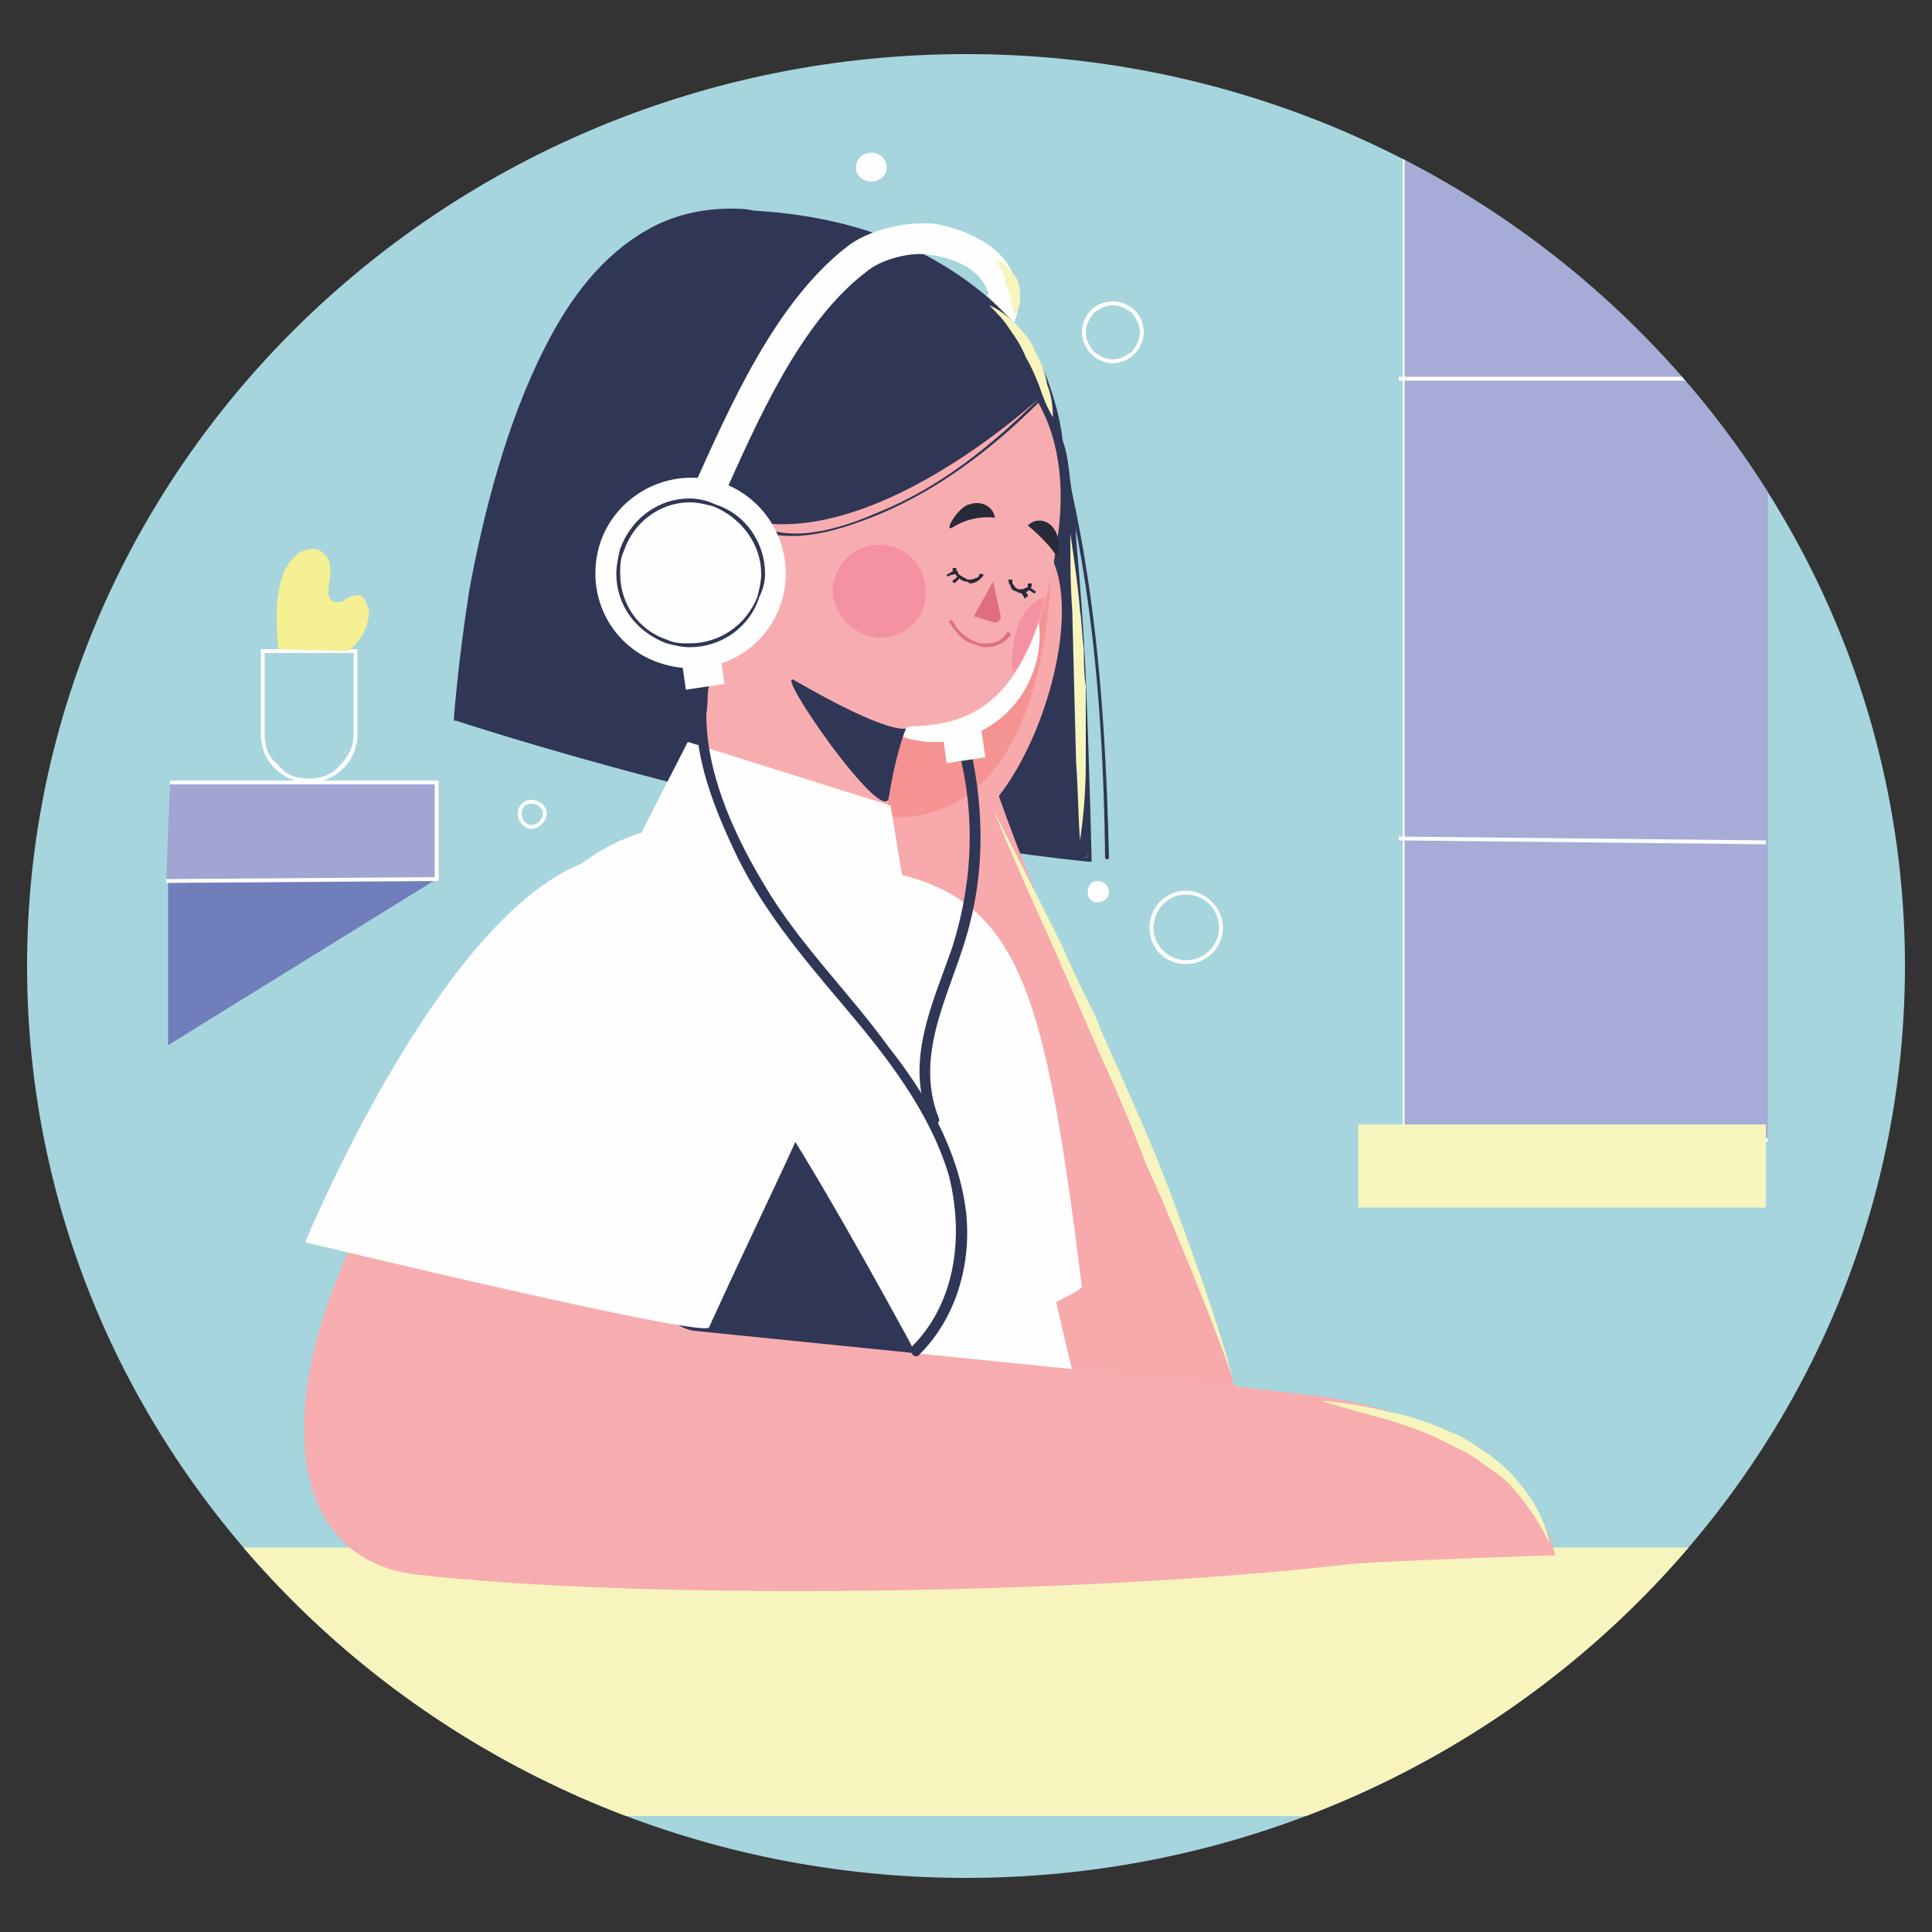 <?xml version="1.0" encoding="UTF-8"?>
<!DOCTYPE svg PUBLIC "-//W3C//DTD SVG 1.1//EN" "http://www.w3.org/Graphics/SVG/1.1/DTD/svg11.dtd">
<!-- Creator: CorelDRAW X7 -->
<svg xmlns="http://www.w3.org/2000/svg" xml:space="preserve" width="1000px" height="1000px" version="1.1" style="shape-rendering:geometricPrecision; text-rendering:geometricPrecision; image-rendering:optimizeQuality; fill-rule:evenodd; clip-rule:evenodd"
viewBox="0 0 1000 1000"
 xmlns:xlink="http://www.w3.org/1999/xlink">
 <rect x="0" y="0" width="1000" height="1000" fill="#333333" stroke="none"/>
 <defs>
  <style type="text/css">
   <![CDATA[
    .str0 {stroke:black;stroke-width:2.083}
    .fil15 {fill:none}
    .fil5 {fill:#FEFEFE}
    .fil6 {fill:#F7ADAF}
    .fil2 {fill:#F7A9AB}
    .fil4 {fill:#F59393}
    .fil9 {fill:#F492A4}
    .fil10 {fill:#F7F5BD}
    .fil13 {fill:#F5F091}
    .fil7 {fill:#DF6F7F}
    .fil14 {fill:#A6ACD6}
    .fil12 {fill:#A0A5D2}
    .fil11 {fill:#707EBC}
    .fil1 {fill:#303656}
    .fil8 {fill:#272A39}
    .fil3 {fill:#2D304A}
    .fil0 {fill:#A6D5DE}
   ]]>
  </style>
   <clipPath id="id0">
    <path d="M500 28c268,0 486,212 486,472 0,260 -218,472 -486,472 -268,0 -486,-212 -486,-472 0,-260 218,-472 486,-472z"/>
   </clipPath>
 </defs>
 <g id="Layer_x0020_1">
  <g>
  </g>
  <g style="clip-path:url(#id0)">
   <g>
    <g id="_2821132184640">
     <rect class="fil0 str0" x="-164" y="-246" width="1327" height="1491"/>
     <g>
      <path class="fil1" d="M548 228c-2,-19 -12,-45 -20,-54 -30,-35 -68,-58 -138,-63 -137,-18 -153,260 -153,260 0,0 171,57 326,73 0,0 -3,-175 -15,-216z"/>
      <path class="fil1" d="M548 228l2 0c-1,-10 -4,-21 -8,-32 -2,-5 -4,-9 -6,-14 -2,-4 -4,-7 -6,-9 -15,-18 -33,-32 -55,-43 -22,-11 -50,-19 -85,-21l0 2 0 -2c-4,-1 -8,-1 -12,-1 -16,0 -31,4 -43,11 -23,13 -40,35 -53,61 -20,39 -32,87 -39,125 -6,38 -8,66 -8,66l0 2 1 0c0,0 172,57 327,73l2 0 0 -2c0,0 -1,-44 -3,-93 -1,-24 -3,-50 -5,-72 0,-11 -2,-21 -3,-30 -1,-9 -2,-16 -4,-21l-2 0 2 0 -2 0 -1 1c1,5 2,12 3,21 5,30 7,79 9,119 1,21 1,39 1,53 1,7 1,12 1,16 0,4 0,6 0,6l2 0 0 -2c-77,-8 -158,-26 -220,-42 -32,-8 -58,-16 -76,-21 -9,-3 -17,-6 -22,-7 -2,-1 -4,-2 -5,-2 -2,0 -2,-1 -2,-1l-1 2 2 0c0,0 0,-1 0,-3 1,-14 7,-78 27,-139 10,-30 24,-60 42,-82 9,-10 19,-19 31,-26 12,-6 24,-9 39,-9 4,0 8,0 12,1l0 0 0 0c35,2 61,9 83,20 22,11 39,25 54,42 2,2 4,5 6,9 6,12 12,30 14,45l0 0 0 0 1 -1z"/>
      <path class="fil1" d="M533 186c30,83 38,171 39,258 0,1 2,1 2,0 -2,-87 -9,-176 -39,-258 -1,-1 -2,-1 -2,0z"/>
      <path class="fil2" d="M415 693l34 9c15,4 28,-8 26,-22l-25 -258c0,0 -34,-46 -32,-61 1,-21 33,11 33,11 0,0 81,-106 93,-84 15,29 -2,92 -27,124 44,125 121,255 129,346 5,63 -33,104 -94,87l-161 -97 24 -55z"/>
      <path class="fil3" d="M451 372c0,-1 18,-25 39,-47 -21,23 -39,46 -39,47z"/>
      <path class="fil4" d="M464 423c-4,0 -9,0 -14,-1l0 0 1 -50c0,0 0,0 0,0 0,-1 18,-24 39,-47 18,-20 38,-38 49,-38 2,0 3,0 5,1 0,0 3,135 -80,135z"/>
      <path class="fil5" d="M535 347c-10,29 -41,44 -69,34 -28,-10 -43,-41 -33,-69 9,-29 40,-44 69,-34 28,10 43,41 33,69z"/>
      <path class="fil6" d="M360 252c0,2 -2,3 -5,2 -8,-3 -20,-6 -31,16 -10,22 10,35 23,40 4,2 7,5 8,9 5,11 16,33 9,58 -15,51 -45,91 -45,91 0,0 87,56 137,42 0,0 -1,-133 15,-134 28,-1 65,-7 77,-102 10,-89 -59,-106 -76,-108 -13,-3 -79,-19 -112,86z"/>
      <path class="fil1" d="M469 377c0,0 -8,4 -58,-25 -11,-6 46,76 49,61 4,-25 9,-36 9,-36z"/>
      <path class="fil1" d="M538 206c0,0 -114,106 -181,48 -36,-30 79,-189 181,-48z"/>
      <path class="fil1" d="M359 255c9,10 25,17 38,21 17,4 35,-1 51,-7 35,-13 65,-36 91,-62 1,-1 -1,-2 -1,-1 -24,24 -51,46 -83,59 -16,7 -37,14 -54,10 -14,-3 -31,-10 -41,-22 -1,0 -2,1 -1,2z"/>
      <path class="fil7" d="M337 272c0,0 22,-23 26,19l-26 -19z"/>
      <path class="fil7" d="M514 301l-10 18 10 3c2,1 4,-1 4,-3l-4 -18z"/>
      <path class="fil8" d="M493 273c-5,3 3,-11 9,-12 6,-2 12,1 13,7 0,0 -11,-2 -22,5z"/>
      <path class="fil8" d="M547 288c-5,-8 -15,-16 -15,-16 4,-4 10,-3 13,1 1,1 3,5 3,8 0,0 0,9 -1,7z"/>
      <path class="fil9" d="M431 308c2,13 14,23 27,22 13,-1 23,-13 21,-26 -1,-14 -13,-23 -26,-22 -13,1 -23,13 -22,26z"/>
      <path class="fil9" d="M525 348c-3,-3 0,-19 2,-25 3,-7 9,-13 14,-14 0,0 -4,20 -16,39z"/>
      <path class="fil7" d="M521 328l0 0c0,0 -1,1 -3,3 -1,1 -4,2 -7,2 -1,0 -3,0 -4,0 -6,-2 -9,-5 -11,-7 -1,-1 -2,-3 -2,-3 0,-1 -1,-1 -1,-1l0 -1 0 0c0,0 -1,0 -1,0 0,0 -1,1 -1,1 1,0 1,2 4,5 2,3 6,6 11,7 2,1 3,1 5,1 4,0 7,-2 9,-3 2,-2 3,-3 3,-3 0,-1 0,-1 -1,-2 0,0 -1,0 -1,1z"/>
      <path class="fil8" d="M522 300c0,1 0,2 1,3 0,1 1,3 3,3 1,1 2,1 3,1 2,0 3,-1 4,-2 1,-1 1,-2 1,-2 0,0 0,-1 0,-1 -1,0 -1,0 -2,0l1 1 -1 -1 0 0 1 1 -1 -1c0,0 0,1 0,2 -1,0 -2,1 -3,1 -1,0 -2,0 -2,0 -2,-1 -2,-2 -3,-3 0,0 0,-1 0,-1l0 0 0 -1 0 0c0,0 -1,0 -1,0 -1,0 -1,0 -1,0z"/>
      <path class="fil8" d="M507 297l0 0c0,0 0,1 -1,2 -1,0 -2,1 -4,1 0,0 -1,0 -1,0 -2,-1 -4,-2 -5,-3 0,-1 -1,-2 -1,-2 0,0 0,0 0,-1l0 0 0 0c0,0 -1,0 -1,0 -1,0 -1,0 -1,1 0,0 1,1 2,3 1,1 3,3 5,3 1,0 2,1 2,1 2,0 4,-1 5,-2 1,-1 2,-2 2,-2 0,0 0,-1 -1,-1 0,0 -1,0 -1,0z"/>
      <path class="fil8" d="M528 306l2 3c0,1 1,1 1,0 1,0 1,0 1,-1l-2 -3c0,0 -1,0 -1,0 -1,0 -1,1 -1,1z"/>
      <path class="fil8" d="M532 305l3 2c0,0 0,0 1,0 0,-1 0,-1 0,-1l-3 -2c0,-1 -1,-1 -1,0 0,0 0,1 0,1z"/>
      <path class="fil8" d="M494 295l-3 2c-1,0 -1,1 -1,1 0,0 1,1 1,0l4 -1c0,0 1,-1 0,-1 0,-1 0,-1 -1,-1z"/>
      <path class="fil8" d="M496 298l-2 2c-1,0 -1,1 -1,1 1,1 1,1 2,0l2 -2c1,0 1,-1 0,-1 0,0 -1,0 -1,0z"/>
      <path class="fil5" d="M458 451c-36,-3 -94,39 -92,97 4,118 25,191 25,191 0,0 169,-67 169,-73 -19,-151 -31,-202 -102,-215z"/>
      <path class="fil5" d="M603 909c-1,-3 -48,-198 -57,-238 -10,-43 -57,-142 -73,-181l0 0 -12 -73 -105 -33 -47 92c-20,2 -56,25 -56,25 -24,67 1,348 -1,405 235,0 351,3 351,3z"/>
      <path class="fil1" d="M572 907c0,0 -191,-426 -260,-426l-58 425 318 1z"/>
      <path class="fil1" d="M572 907l1 -1c0,0 -47,-106 -103,-213 -29,-53 -59,-106 -87,-146 -13,-20 -27,-37 -39,-49 -5,-6 -11,-10 -17,-14 -5,-3 -10,-5 -15,-5l-2 0 -59 429 324 1 -2 -3 -1 1 0 -2 -316 -1 58 -422 -2 -1 0 2c4,0 8,2 13,5 10,5 21,16 33,31 21,25 45,63 68,104 36,62 72,133 99,189 13,28 25,52 33,69 3,8 7,15 9,20 2,5 3,7 3,7l2 -1 0 -2 0 2z"/>
      <polygon class="fil10" points="913,940 85,940 85,801 913,801 "/>
      <path class="fil6" d="M695 810c-142,16 -367,18 -479,5 -62,-7 -74,-75 -40,-157 20,-49 57,-142 57,-142l127 111 -16 32c-7,13 2,29 17,30l257 26 59 7c0,0 110,9 128,83 0,0 -96,3 -110,5z"/>
      <path class="fil5" d="M424 460c-17,-32 -75,-49 -123,-13 -75,30 -143,196 -143,196 0,0 207,50 209,44 62,-136 85,-161 57,-227z"/>
      <path class="fil5" d="M374 258l-15 -6c19,-42 42,-95 79,-124 11,-9 32,-14 47,-12 24,5 35,16 39,25 4,8 4,18 1,26l-14 -14c1,-2 1,0 -1,-5 -4,-8 -14,-14 -28,-16 -10,-2 -26,2 -34,9 -34,26 -56,77 -74,117z"/>
      <path class="fil5" d="M404 313c-9,26 -37,39 -63,30 -26,-9 -39,-37 -30,-63 9,-25 37,-39 63,-30 25,9 39,37 30,63z"/>
      <path class="fil5" d="M393 309c-7,20 -29,30 -48,23 -20,-7 -30,-28 -23,-48 7,-19 28,-29 48,-23 19,7 29,29 23,48z"/>
      <path class="fil1" d="M393 309l-1 0c-6,15 -20,24 -35,24 -4,0 -8,0 -12,-2 -15,-5 -24,-19 -24,-34 0,-4 0,-8 2,-12 5,-15 19,-25 34,-25 4,0 8,1 12,2 15,6 25,20 25,35 0,4 -1,8 -2,12l1 0 0 0c2,-4 3,-8 3,-12 0,-16 -10,-31 -26,-36 -4,-2 -9,-3 -13,-3 -16,0 -30,10 -36,26 -1,4 -2,9 -2,13 0,16 10,30 26,36 4,1 8,2 12,2 16,0 31,-10 36,-26l0 0z"/>
      <path class="fil1" d="M363 348c-8,31 3,62 16,90 14,31 36,57 58,83 22,26 44,54 54,87 8,31 4,66 -19,89 -2,3 2,7 4,4 19,-19 27,-47 24,-74 -4,-32 -21,-61 -40,-85 -21,-29 -47,-54 -65,-85 -18,-30 -36,-71 -27,-107 1,-4 -4,-5 -5,-2z"/>
      <path class="fil1" d="M495 384c10,35 9,71 -2,106 -10,29 -25,59 -12,90 1,3 6,2 5,-1 -14,-35 8,-68 16,-101 8,-31 7,-64 -1,-96 -1,-3 -6,-1 -6,2z"/>
      <polygon class="fil5" points="510,392 490,395 488,381 508,378 "/>
      <polygon class="fil5" points="375,354 355,357 353,343 373,340 "/>
      <path class="fil10" d="M515 134c3,1 5,3 7,5 2,2 4,4 5,7 1,3 1,6 1,9 0,3 -1,5 -3,8 -1,-3 -1,-5 -2,-8 0,-2 -1,-5 -2,-7 -1,-2 -1,-5 -2,-7 -1,-2 -2,-4 -4,-7z"/>
      <path class="fil10" d="M512 158c5,2 10,6 14,10 4,4 8,9 10,14 3,6 5,11 6,17 2,5 3,11 3,17 -3,-5 -5,-10 -7,-16 -2,-5 -4,-10 -7,-15 -2,-5 -5,-10 -8,-14 -3,-5 -7,-9 -11,-13z"/>
      <path class="fil10" d="M554 276c2,14 4,27 5,40 1,6 1,13 2,20 0,6 0,13 1,19 0,7 0,14 0,20 0,7 0,13 0,20 0,13 -1,27 -3,40 -1,-14 -1,-27 -2,-40l-1 -39 -1 -40c-1,-13 -1,-26 -1,-40z"/>
      <path class="fil10" d="M514 419c12,23 24,47 36,71 5,12 11,24 17,36 5,13 11,25 16,37l8 18 8 19 7 18 7 19c9,25 18,50 25,76 -9,-25 -19,-50 -29,-74l-8 -19 -8 -18 -7 -18 -8 -19 -8 -18 -8 -18 -16 -37c-11,-24 -22,-49 -32,-73z"/>
      <path class="fil10" d="M684 725c12,1 24,3 36,6 6,1 12,3 18,5 6,2 12,5 17,7 6,3 11,7 16,10 5,4 10,8 14,13 8,9 15,21 17,33 -5,-11 -12,-21 -20,-30 -4,-4 -9,-8 -14,-11 -5,-4 -10,-7 -15,-9 -6,-3 -11,-6 -17,-8 -5,-2 -11,-4 -17,-6 -11,-3 -23,-6 -35,-10z"/>
      <path class="fil5" d="M459 87c0,4 -4,7 -8,7 -4,0 -8,-3 -8,-7 0,-5 4,-8 8,-8 4,0 8,3 8,8z"/>
      <path class="fil5" d="M591 172l-1 0c0,4 -2,7 -4,10 -3,2 -6,4 -10,4 -4,0 -7,-2 -10,-4 -2,-3 -4,-6 -4,-10 0,-4 2,-7 4,-10 3,-2 6,-4 10,-4 4,0 7,2 10,4 2,3 4,6 4,10l1 0 1 0c0,-9 -7,-16 -16,-16 -9,0 -16,7 -16,16 0,8 7,16 16,16 9,0 16,-8 16,-16l-1 0z"/>
      <path class="fil5" d="M282 421l-1 0c0,3 -3,6 -6,6 -3,0 -5,-3 -5,-6 0,-3 2,-5 5,-5 3,0 6,2 6,5l1 0 1 0c0,-4 -4,-7 -8,-7 -4,0 -7,3 -7,7 0,4 3,8 7,8 4,0 8,-4 8,-8l-1 0z"/>
      <path class="fil5" d="M632 480l-1 0c0,5 -2,9 -5,12 -3,3 -7,5 -12,5 -5,0 -9,-2 -12,-5 -3,-3 -5,-7 -5,-12 0,-4 2,-9 5,-12 3,-3 7,-5 12,-5 5,0 9,2 12,5 3,3 5,8 5,12l1 0 1 0c0,-10 -9,-19 -19,-19 -11,0 -19,9 -19,19 0,11 8,19 19,19 10,0 19,-8 19,-19l-1 0z"/>
      <path class="fil5" d="M574 462c0,3 -3,5 -6,5 -3,0 -5,-2 -5,-5 0,-4 2,-6 5,-6 3,0 6,2 6,6z"/>
      <polygon class="fil11" points="226,455 87,541 87,452 "/>
      <polygon class="fil12" points="88,405 226,405 226,455 86,456 "/>
      <polygon class="fil5" points="88,406 225,406 225,454 86,455 86,457 227,456 227,404 88,404 "/>
      <path class="fil5" d="M160 404l0 -1 0 0c-7,0 -12,-2 -16,-7 -5,-4 -7,-9 -7,-16l0 -42 46 0 0 42c0,7 -3,12 -7,16 -4,5 -10,7 -16,7l0 1 0 1c14,0 25,-11 25,-25l0 -44 -50 0 0 44c0,14 11,25 25,25l0 0 0 -1z"/>
      <path class="fil13" d="M144 336c-1,-14 -2,-27 3,-40 2,-4 4,-7 8,-10 4,-2 9,-3 12,0 3,2 4,6 4,10 0,3 -1,7 -1,10 0,2 0,3 1,4 1,2 5,2 7,1 2,-2 5,-3 8,-3 3,1 4,5 5,8 0,8 -4,16 -11,21l-36 -1z"/>
      <polygon class="fil14" points="915,590 726,590 726,61 915,61 "/>
      <polygon class="fil5" points="915,589 727,589 727,62 915,62 915,60 726,60 726,591 915,591 "/>
      <polygon class="fil10" points="914,625 703,625 703,582 914,582 "/>
      <polygon class="fil5" points="724,435 914,437 914,435 724,433 "/>
      <polygon class="fil5" points="724,197 914,197 914,195 724,195 "/>
     </g>
    </g>
   </g>
  </g>
  <path class="fil15" d="M500 28c268,0 486,212 486,472 0,260 -218,472 -486,472 -268,0 -486,-212 -486,-472 0,-260 218,-472 486,-472z"/>
 </g>
</svg>
